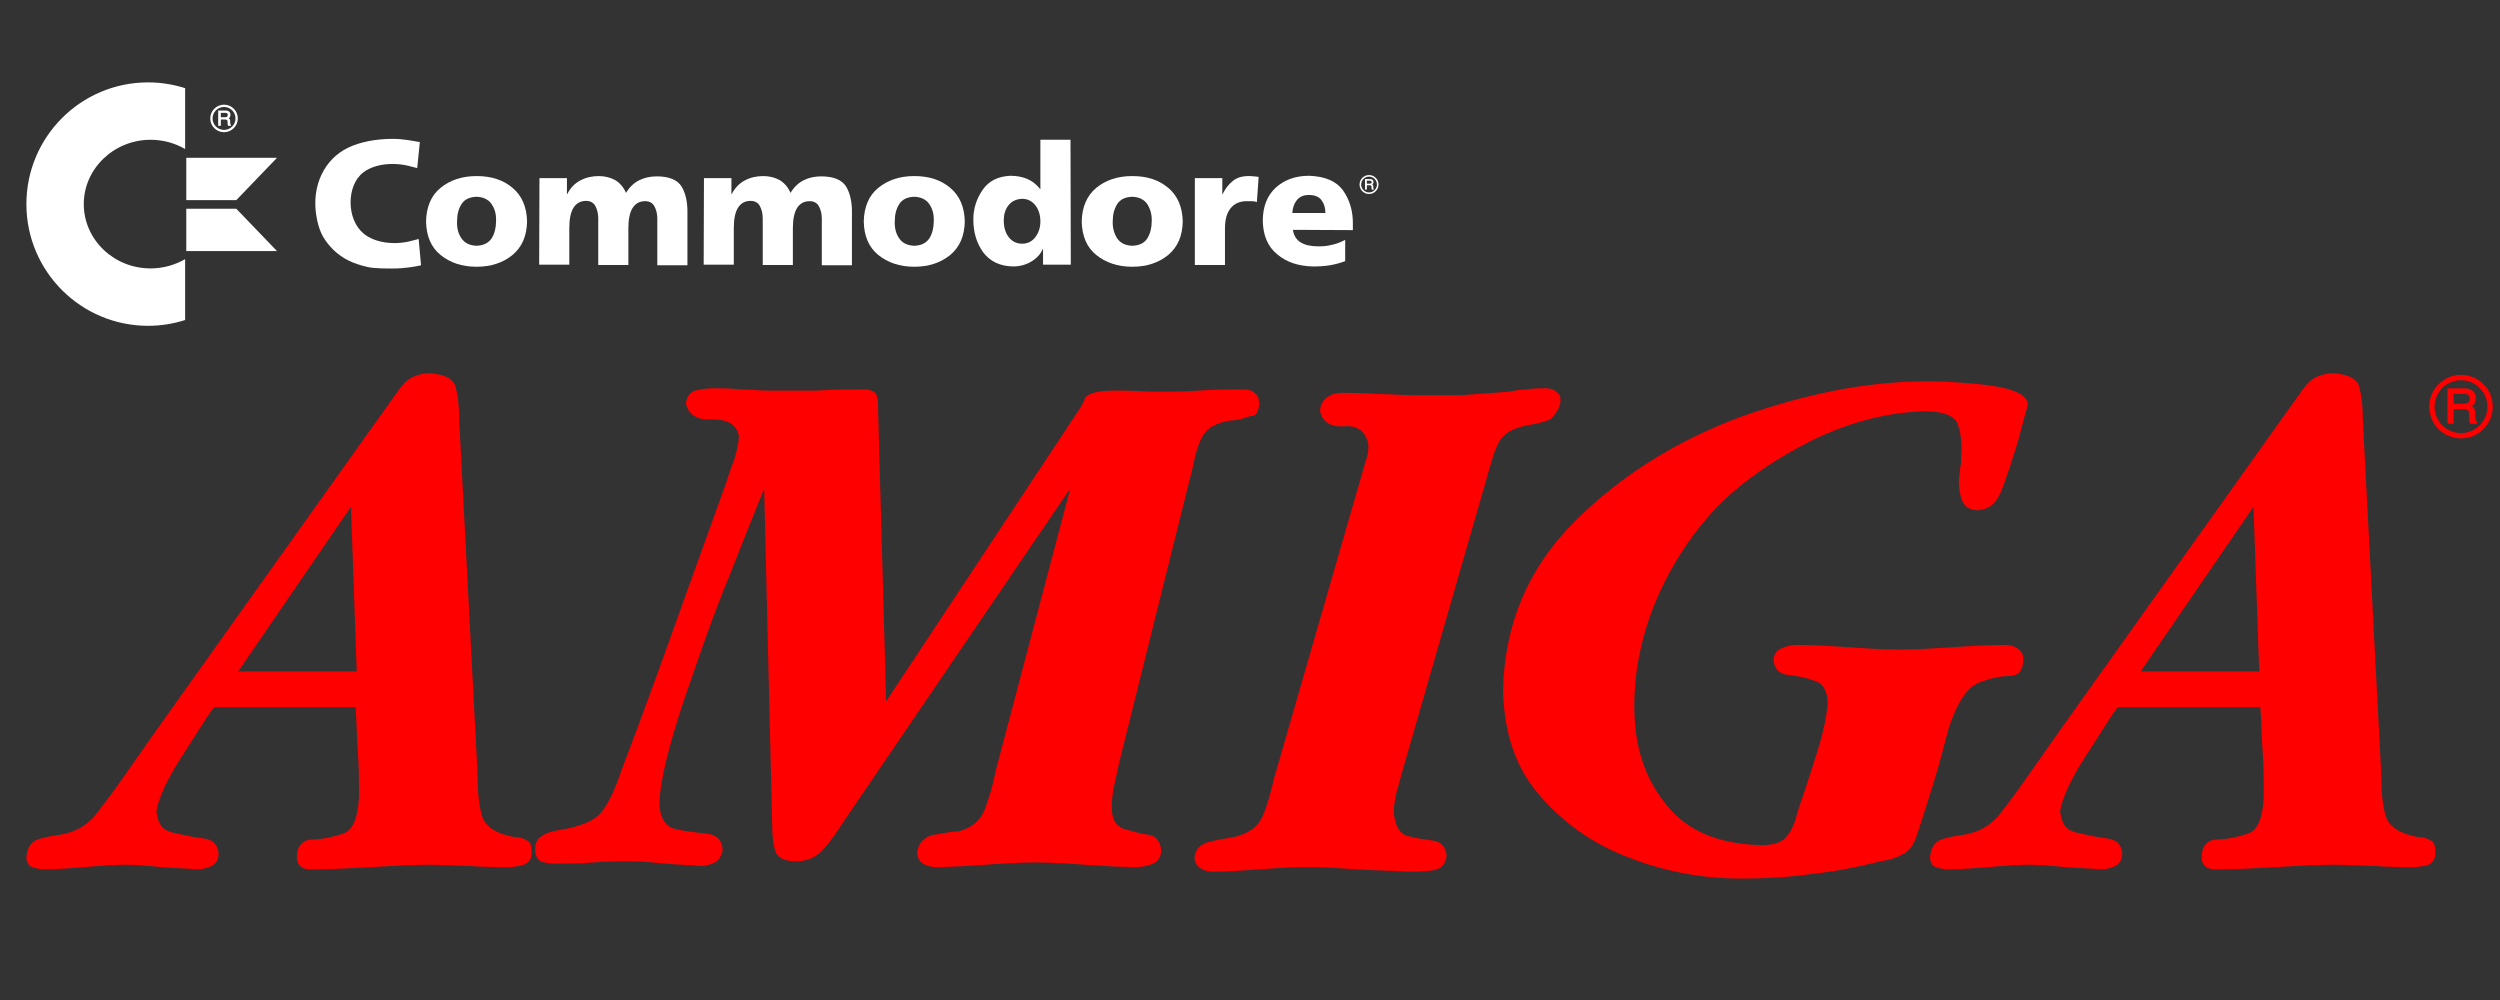 <?xml version="1.0" encoding="UTF-8" standalone="no"?>
<svg
   xmlns:dc="http://purl.org/dc/elements/1.1/"
   xmlns:cc="http://creativecommons.org/ns#"
   xmlns:rdf="http://www.w3.org/1999/02/22-rdf-syntax-ns#"
   xmlns:svg="http://www.w3.org/2000/svg"
   xmlns="http://www.w3.org/2000/svg"
   xmlns:sodipodi="http://sodipodi.sourceforge.net/DTD/sodipodi-0.dtd"
   xmlns:inkscape="http://www.inkscape.org/namespaces/inkscape"
   width="500"
   height="200"
   viewBox="0 0 500 200"
   version="1.1"
   id="svg115"
   sodipodi:docname="amiga.svg"
   style="fill:none"
   inkscape:version="0.92.5 (2060ec1f9f, 2020-04-08)">
  <rect x="0" y="0" width="500" height="200" fill="#333333" stroke="none"/>
  <defs
     id="defs119" />
  <sodipodi:namedview
     pagecolor="#ffffff"
     bordercolor="#666666"
     borderopacity="1"
     objecttolerance="10"
     gridtolerance="10"
     guidetolerance="10"
     inkscape:pageopacity="0"
     inkscape:pageshadow="2"
     inkscape:window-width="1366"
     inkscape:window-height="743"
     id="namedview117"
     showgrid="false"
     inkscape:pagecheckerboard="true"
     inkscape:zoom="0.94700179"
     inkscape:cx="275.02947"
     inkscape:cy="38.441078"
     inkscape:window-x="0"
     inkscape:window-y="0"
     inkscape:window-maximized="1"
     inkscape:current-layer="svg115" />
  <path
     d="m 29.621,16.477 c -13.467,0 -24.342,10.921 -24.342,24.342 0,13.467 10.921,24.342 24.342,24.342 2.592,0 5.091,-0.417 7.404,-1.157 v -12.171 c -2.036,1.157 -4.396,1.851 -6.895,1.851 -7.404,0 -13.374,-5.785 -13.374,-12.865 0,-7.08 6.016,-12.865 13.374,-12.865 2.545,0 4.905,0.694 6.895,1.851 V 17.634 c -2.314,-0.74 -4.813,-1.157 -7.404,-1.157 z"
     id="path69"
     inkscape:connector-curvature="0"
     style="fill:#ffffff;stroke-width:1.366" />
  <path
     d="M 47.253,40.032 H 37.257 V 31.563 H 55.397 Z"
     id="path71"
     inkscape:connector-curvature="0"
     style="fill:#ffffff;stroke-width:1.366" />
  <path
     d="m 47.253,41.744 h -9.996 v 8.469 h 18.141 z"
     id="path73"
     inkscape:connector-curvature="0"
     style="fill:#ffffff;stroke-width:1.366" />
  <path
     d="m 46.755,25.637 c -0.52,0.517 -1.213,0.804 -1.949,0.804 -0.733,0 -1.423,-0.287 -1.945,-0.804 -0.525,-0.522 -0.809,-1.214 -0.809,-1.949 0,-1.519 1.241,-2.754 2.754,-2.754 0.736,0 1.429,0.285 1.949,0.804 0.519,0.52 0.806,1.213 0.806,1.949 0,0.735 -0.287,1.427 -0.806,1.949 z m -3.568,-3.569 c -0.431,0.432 -0.672,1.008 -0.672,1.62 0,0.613 0.241,1.188 0.672,1.621 0.435,0.431 1.008,0.672 1.62,0.672 1.266,0 2.293,-1.03 2.293,-2.293 0,-0.612 -0.241,-1.188 -0.672,-1.62 -0.432,-0.432 -1.009,-0.673 -1.621,-0.673 -0.612,0 -1.184,0.241 -1.62,0.673 z"
     id="path75"
     inkscape:connector-curvature="0"
     style="clip-rule:evenodd;fill:#ffffff;fill-rule:evenodd;stroke-width:1.366" />
  <path
     d="m 46.076,24.833 c 0.017,0.071 0.049,0.118 0.09,0.134 l 0.039,0.019 v 0.18 h -0.591 l -0.022,-0.038 c -0.013,-0.024 -0.02,-0.051 -0.029,-0.083 -0.003,-0.011 -0.006,-0.022 -0.01,-0.034 -0.01,-0.044 -0.016,-0.12 -0.022,-0.24 l -0.024,-0.49 c -0.006,-0.166 -0.065,-0.274 -0.173,-0.328 -0.065,-0.028 -0.178,-0.044 -0.33,-0.044 h -0.837 v 1.257 h -0.53 V 22.1 H 45.06 c 0.233,0 0.424,0.032 0.582,0.103 0.298,0.134 0.451,0.39 0.451,0.752 0,0.189 -0.041,0.345 -0.118,0.468 -0.058,0.091 -0.14,0.164 -0.232,0.224 0.074,0.044 0.139,0.091 0.181,0.151 0.066,0.088 0.106,0.221 0.112,0.407 l 0.013,0.396 c 0.003,0.104 0.014,0.181 0.027,0.232 z m -0.654,-1.492 c 0.085,-0.063 0.129,-0.177 0.129,-0.349 v -6.8e-5 c 0,-0.18 -0.06,-0.303 -0.186,-0.366 -0.073,-0.035 -0.174,-0.052 -0.295,-0.052 h -0.905 v 0.867 h 0.853 c 0.17,0 0.306,-0.036 0.404,-0.101 z"
     id="path77"
     inkscape:connector-curvature="0"
     style="clip-rule:evenodd;fill:#ffffff;fill-rule:evenodd;stroke-width:1.366" />
  <path
     d="m 95.311,53.349 c 2.953,0 5.316,-0.827 7.207,-2.363 1.89,-1.595 2.835,-3.78 2.895,-6.675 -0.059,-2.894 -1.004,-5.139 -2.895,-6.734 -1.89,-1.595 -4.253,-2.363 -7.207,-2.363 -2.954,0 -5.316,0.827 -7.207,2.363 -1.89,1.536 -2.835,3.84 -2.894,6.734 0.059,2.895 1.004,5.139 2.894,6.675 1.89,1.536 4.253,2.363 7.207,2.363 z m 0,-4.194 c -1.359,-0.059 -2.363,-0.532 -3.013,-1.477 -0.65,-0.945 -0.945,-2.067 -0.886,-3.426 0,-1.359 0.295,-2.481 0.886,-3.426 0.591,-0.945 1.595,-1.418 3.013,-1.477 1.359,0.059 2.363,0.532 3.013,1.477 0.65,0.945 0.945,2.067 0.886,3.426 0,1.3 -0.295,2.481 -0.886,3.426 -0.65,0.945 -1.654,1.418 -3.013,1.477 z"
     id="path79"
     inkscape:connector-curvature="0"
     style="fill:#ffffff;stroke-width:1.366" />
  <path
     d="m 107.834,52.936 h 6.025 v -7.325 c 0,-1.831 0.295,-3.249 0.886,-4.135 0.591,-0.886 1.418,-1.3 2.481,-1.3 0.827,0 1.477,0.354 1.831,1.004 0.354,0.65 0.591,1.477 0.591,2.481 v 9.333 h 6.025 v -7.325 c 0,-1.831 0.295,-3.249 0.886,-4.135 0.591,-0.886 1.418,-1.3 2.481,-1.3 0.827,0 1.477,0.354 1.831,1.004 0.354,0.65 0.591,1.477 0.591,2.481 v 9.333 h 6.025 V 42.835 c 0.059,-2.363 -0.354,-4.194 -1.181,-5.553 -0.827,-1.3 -2.481,-2.008 -4.962,-2.008 -1.24,0 -2.422,0.236 -3.485,0.768 -1.063,0.532 -1.949,1.359 -2.658,2.54 -0.473,-1.122 -1.181,-1.949 -2.127,-2.54 -0.945,-0.532 -2.067,-0.827 -3.308,-0.827 -1.359,0 -2.658,0.295 -3.721,0.886 -1.122,0.591 -1.949,1.477 -2.599,2.717 h -0.059 V 35.628 h -5.494 z"
     id="path81"
     inkscape:connector-curvature="0"
     style="fill:#ffffff;stroke-width:1.366" />
  <path
     d="m 140.735,52.936 h 6.025 v -7.325 c 0,-1.831 0.295,-3.249 0.885,-4.135 0.592,-0.886 1.418,-1.3 2.481,-1.3 0.827,0 1.477,0.354 1.831,1.004 0.355,0.65 0.59,1.477 0.59,2.481 v 9.333 h 6.026 v -7.325 c 0,-1.831 0.295,-3.249 0.885,-4.135 0.592,-0.886 1.418,-1.3 2.481,-1.3 0.827,0 1.477,0.354 1.831,1.004 0.355,0.65 0.592,1.477 0.592,2.481 v 9.333 h 6.024 V 42.835 c 0.059,-2.363 -0.354,-4.194 -1.181,-5.553 -0.828,-1.3 -2.481,-2.008 -4.963,-2.008 -1.241,0 -2.421,0.236 -3.484,0.768 -1.064,0.532 -1.95,1.359 -2.659,2.54 -0.473,-1.122 -1.181,-1.949 -2.126,-2.54 -0.946,-0.532 -2.067,-0.827 -3.308,-0.827 -1.358,0 -2.658,0.295 -3.722,0.886 -1.122,0.591 -1.948,1.477 -2.599,2.717 h -0.059 V 35.628 h -5.494 z"
     id="path83"
     inkscape:connector-curvature="0"
     style="fill:#ffffff;stroke-width:1.366" />
  <path
     d="m 182.853,53.349 c 2.954,0 5.317,-0.827 7.208,-2.363 1.89,-1.595 2.835,-3.78 2.894,-6.675 -0.059,-2.894 -1.004,-5.139 -2.894,-6.734 -1.891,-1.595 -4.254,-2.363 -7.208,-2.363 -2.953,0 -5.315,0.827 -7.206,2.363 -1.89,1.536 -2.835,3.84 -2.894,6.734 0.059,2.895 1.004,5.139 2.894,6.675 1.891,1.536 4.312,2.363 7.206,2.363 z m 0,-4.194 c -1.358,-0.059 -2.362,-0.532 -3.012,-1.477 -0.65,-0.945 -0.946,-2.067 -0.887,-3.426 0,-1.359 0.295,-2.481 0.887,-3.426 0.59,-0.945 1.595,-1.418 3.012,-1.477 1.36,0.059 2.364,0.532 3.013,1.477 0.65,0.945 0.946,2.067 0.887,3.426 0,1.3 -0.295,2.481 -0.887,3.426 -0.649,0.945 -1.595,1.418 -3.013,1.477 z"
     id="path85"
     inkscape:connector-curvature="0"
     style="fill:#ffffff;stroke-width:1.366" />
  <path
     d="m 214.101,27.949 h -6.024 v 9.865 h -0.059 c -0.768,-1.004 -1.655,-1.654 -2.659,-2.067 -1.004,-0.413 -2.126,-0.591 -3.308,-0.591 -2.421,0.118 -4.252,1.004 -5.493,2.776 -1.241,1.772 -1.89,3.781 -1.89,5.966 0,2.658 0.708,4.844 2.007,6.616 1.36,1.772 3.308,2.717 5.907,2.776 1.418,0 2.659,-0.354 3.722,-1.004 1.063,-0.65 1.831,-1.477 2.245,-2.481 h 0.059 v 3.131 h 5.553 z M 200.751,44.075 c 0,-1.181 0.295,-2.186 0.946,-3.013 0.65,-0.827 1.536,-1.241 2.718,-1.3 1.122,0 2.007,0.473 2.658,1.3 0.65,0.827 1.004,1.89 1.004,3.249 0,1.299 -0.414,2.363 -1.063,3.19 -0.65,0.827 -1.536,1.241 -2.599,1.241 -1.123,0 -2.009,-0.473 -2.659,-1.3 -0.649,-0.827 -1.004,-1.949 -1.004,-3.367 z"
     id="path87"
     inkscape:connector-curvature="0"
     style="fill:#ffffff;stroke-width:1.366" />
  <path
     d="m 226.448,53.349 c 2.953,0 5.317,-0.827 7.206,-2.363 1.89,-1.595 2.835,-3.78 2.894,-6.675 -0.059,-2.894 -1.004,-5.139 -2.894,-6.734 -1.89,-1.595 -4.254,-2.363 -7.206,-2.363 -2.954,0 -5.317,0.827 -7.206,2.363 -1.891,1.595 -2.837,3.84 -2.895,6.734 0.059,2.895 1.004,5.139 2.895,6.675 1.89,1.536 4.311,2.363 7.206,2.363 z m 0,-4.194 c -1.36,-0.059 -2.364,-0.532 -3.013,-1.477 -0.59,-0.945 -0.946,-2.067 -0.887,-3.426 0,-1.359 0.297,-2.481 0.887,-3.426 0.59,-0.945 1.595,-1.418 3.013,-1.477 1.358,0.059 2.362,0.532 3.013,1.477 0.59,0.945 0.944,2.067 0.885,3.426 0,1.3 -0.295,2.481 -0.885,3.426 -0.592,0.945 -1.596,1.418 -3.013,1.477 z"
     id="path89"
     inkscape:connector-curvature="0"
     style="fill:#ffffff;stroke-width:1.366" />
  <path
     d="m 251.729,35.392 c -0.295,-0.059 -0.649,-0.118 -1.004,-0.118 -0.354,-0.059 -0.708,-0.059 -1.063,-0.059 -1.299,0 -2.363,0.354 -3.13,1.004 -0.827,0.65 -1.477,1.536 -2.009,2.599 h -0.059 v -3.19 h -5.494 v 17.367 h 6.026 v -7.325 c 0,-1.713 0.354,-3.072 1.122,-4.017 0.768,-0.945 1.831,-1.418 3.249,-1.418 0.354,0 0.709,0 1.004,0 0.354,0 0.649,0.059 1.004,0.177 z"
     id="path91"
     inkscape:connector-curvature="0"
     style="fill:#ffffff;stroke-width:1.366" />
  <path
     d="m 270.573,46.025 v -1.122 c 0.059,-2.658 -0.649,-4.962 -1.948,-6.793 -1.36,-1.89 -3.605,-2.835 -6.794,-2.954 -2.777,0 -4.961,0.827 -6.675,2.363 -1.713,1.595 -2.599,3.781 -2.599,6.675 0.059,2.895 1.004,5.139 2.894,6.675 1.89,1.595 4.254,2.363 7.206,2.422 1.123,0 2.245,-0.059 3.308,-0.236 1.063,-0.177 2.126,-0.473 3.072,-0.827 V 47.974 c -0.885,0.473 -1.831,0.827 -2.716,1.004 -0.887,0.236 -1.772,0.295 -2.6,0.295 -1.476,0 -2.658,-0.236 -3.543,-0.768 -0.887,-0.532 -1.418,-1.359 -1.596,-2.54 z m -12.109,-3.426 c 0.059,-1.004 0.354,-1.89 0.885,-2.54 0.532,-0.709 1.36,-1.063 2.423,-1.063 1.181,0 2.067,0.354 2.54,1.063 0.532,0.709 0.768,1.536 0.768,2.54 z"
     id="path93"
     inkscape:connector-curvature="0"
     style="fill:#ffffff;stroke-width:1.366" />
  <path
     d="M 72.391,53.113 C 69.792,52.404 67.783,51.223 66.129,49.391 64.475,47.56 63.707,45.906 63.235,42.953 62.349,37.164 64.83,31.847 69.615,29.544 c 2.422,-1.181 5.671,-1.772 8.92,-1.772 2.008,0 3.781,0.354 5.434,0.65 l -0.532,5.198 c 0,0 -0.414,-0.118 -1.595,-0.413 -1.122,-0.295 -2.245,-0.414 -3.367,-0.414 -2.245,0 -4.43,0.591 -5.848,1.713 -3.367,2.599 -3.367,9.392 0.118,12.228 2.127,1.772 5.966,2.363 9.392,1.477 l 1.595,-0.413 0.473,5.257 c -1.004,0.236 -3.131,0.65 -5.73,0.65 -3.426,0 -4.489,-0.118 -6.084,-0.591 z"
     id="path95"
     inkscape:connector-curvature="0"
     style="fill:#ffffff;stroke-width:1.366" />
  <path
     d="m 275.15,38.247 c -0.358,0.356 -0.835,0.554 -1.342,0.554 -0.506,0 -0.98,-0.198 -1.339,-0.554 -0.362,-0.359 -0.557,-0.836 -0.557,-1.342 0,-1.046 0.855,-1.896 1.897,-1.896 0.507,0 0.984,0.196 1.342,0.554 0.358,0.358 0.555,0.835 0.555,1.342 0,0.506 -0.197,0.983 -0.555,1.342 z m -2.457,-2.458 c -0.297,0.298 -0.463,0.694 -0.463,1.115 0,0.422 0.167,0.818 0.463,1.116 0.299,0.296 0.694,0.463 1.115,0.463 0.872,0 1.58,-0.709 1.58,-1.579 0,-0.421 -0.167,-0.818 -0.463,-1.115 -0.298,-0.297 -0.694,-0.464 -1.116,-0.464 -0.421,0 -0.816,0.166 -1.115,0.464 z"
     id="path97"
     inkscape:connector-curvature="0"
     style="clip-rule:evenodd;fill:#ffffff;fill-rule:evenodd;stroke-width:1.366" />
  <path
     d="m 274.683,37.693 c 0.012,0.049 0.034,0.081 0.061,0.092 v 0 l 0.027,0.013 v 0.124 h -0.407 l -0.015,-0.026 c -0.009,-0.016 -0.014,-0.035 -0.021,-0.057 -10e-4,-0.007 -0.004,-0.015 -0.007,-0.024 -0.007,-0.03 -0.011,-0.083 -0.015,-0.165 l -0.016,-0.338 c -0.004,-0.114 -0.044,-0.189 -0.119,-0.226 -0.045,-0.02 -0.123,-0.03 -0.227,-0.03 h -0.577 v 0.865 h -0.365 v -2.111 h 0.98 c 0.161,0 0.292,0.022 0.4,0.071 0.206,0.092 0.312,0.268 0.312,0.518 0,0.13 -0.029,0.238 -0.082,0.322 -0.04,0.063 -0.097,0.113 -0.16,0.154 0.052,0.03 0.096,0.063 0.126,0.104 0.045,0.061 0.072,0.152 0.077,0.28 l 0.009,0.273 c 0.001,0.072 0.009,0.125 0.018,0.16 z m -0.45,-1.027 c 0.059,-0.043 0.089,-0.122 0.089,-0.24 v -1.37e-4 c 0,-0.124 -0.041,-0.209 -0.127,-0.252 -0.051,-0.024 -0.12,-0.036 -0.204,-0.036 h -0.623 v 0.597 h 0.588 c 0.118,0 0.21,-0.025 0.277,-0.069 z"
     id="path99"
     inkscape:connector-curvature="0"
     style="clip-rule:evenodd;fill:#ffffff;fill-rule:evenodd;stroke-width:1.366" />
  <path
     d="m 106.333,170.418 c 0,-1.151 -0.23,-2.071 -0.921,-2.301 -0.691,-0.46 -1.381,-0.691 -2.532,-0.691 -3.683,-0.69 -5.755,-2.071 -6.445,-4.143 -0.691,-2.302 -0.921,-5.064 -0.921,-8.517 L 91.831,83.867 c 0,-2.532 -0.23,-4.604 -0.691,-6.445 -0.46,-1.611 -2.072,-2.532 -5.064,-2.762 -2.532,0 -4.374,0.921 -5.524,2.302 -1.151,1.381 -2.302,3.223 -3.683,5.064 l -45.577,63.993 -7.596,10.819 c -1.611,2.302 -3.223,4.374 -4.834,6.445 -1.842,2.071 -4.143,3.222 -6.906,3.682 -1.611,0.231 -2.992,0.46 -4.374,0.921 -1.381,0.46 -2.072,1.611 -2.302,3.453 0,1.151 0.46,1.842 1.151,2.071 0.691,0.231 1.611,0.46 2.532,0.46 2.532,0 5.294,-0.23 8.057,-0.46 2.762,-0.23 5.294,-0.46 8.057,-0.46 2.532,0 4.834,0.231 7.136,0.46 2.302,0.231 4.834,0.231 7.136,0.46 1.151,0 2.072,-0.23 2.993,-0.69 0.921,-0.46 1.381,-1.381 1.381,-2.532 -0.23,-1.842 -1.151,-2.763 -3.223,-2.992 -2.072,-0.231 -3.913,-0.691 -5.985,-1.152 -2.072,-0.46 -2.993,-1.841 -3.223,-4.372 0.46,-2.533 2.072,-6.216 5.064,-10.82 2.992,-4.604 5.064,-8.057 6.445,-9.898 h 28.313 c 0.23,2.993 0.23,5.985 0.46,8.978 0.23,2.993 0.23,5.985 0.23,8.977 -0.23,4.143 -1.151,6.675 -3.223,7.366 -2.072,0.69 -4.143,1.151 -5.985,1.151 -2.072,0 -3.223,1.381 -3.223,3.453 0,0.921 0.23,1.611 0.921,2.071 0.691,0.46 1.381,0.46 2.302,0.46 3.913,0 7.826,-0.23 11.74,-0.46 3.913,-0.23 7.826,-0.46 11.74,-0.46 2.532,0 5.294,0.231 7.826,0.231 2.532,0.23 5.294,0.23 7.826,0.23 1.151,0 2.302,-0.23 2.992,-0.46 1.151,-0.46 1.611,-1.151 1.611,-2.532 z M 71.344,134.279 H 47.635 l 22.559,-32.917 z"
     id="path101"
     inkscape:connector-curvature="0"
     style="fill:#ff0000;stroke-width:1.366" />
  <path
     d="m 312.123,80.185 c 0,-0.921 -0.231,-1.381 -0.921,-1.841 -0.46,-0.46 -1.151,-0.691 -2.071,-0.691 -1.381,0 -2.532,0 -3.684,0.23 -1.151,0 -2.532,0.23 -3.682,0.46 -3.222,0.23 -6.216,0.46 -9.438,0.691 -3.223,0 -6.445,0 -9.669,0 -2.301,0 -4.603,-0.23 -7.135,-0.23 -2.302,-0.23 -4.603,-0.23 -7.135,-0.23 -1.152,0 -2.073,0.23 -2.992,0.921 -0.921,0.691 -1.381,1.611 -1.381,2.762 0.46,2.072 2.071,3.223 4.834,2.992 2.761,-0.23 4.372,1.151 4.833,3.683 0,0.691 0,1.381 -0.23,2.302 -0.231,0.691 -0.46,1.381 -0.691,2.302 L 254.805,155.687 c -0.69,2.992 -1.381,5.524 -2.301,7.596 -0.921,2.071 -2.763,3.453 -5.755,4.144 -1.381,0.23 -2.992,0.46 -4.834,0.92 -1.841,0.46 -2.992,1.612 -2.992,3.223 0,0.921 0.46,1.611 1.152,2.071 0.69,0.46 1.611,0.691 2.532,0.691 2.992,0 6.214,-0.231 9.207,-0.46 3.223,-0.231 6.216,-0.46 9.438,-0.46 3.453,0 6.676,0.23 10.129,0.46 3.453,0.23 6.675,0.23 10.128,0.46 1.381,0 2.992,0 4.834,-0.231 1.842,-0.23 2.761,-1.151 2.992,-2.992 -0.231,-1.842 -1.151,-2.763 -2.763,-2.992 -1.611,-0.23 -3.453,-0.46 -5.064,-0.921 -1.611,-0.46 -2.532,-2.071 -2.761,-4.834 0,-1.151 0.23,-2.301 0.459,-3.453 0.231,-1.151 0.691,-2.301 0.921,-3.453 L 298.081,93.075 c 0.69,-2.532 1.38,-4.374 2.301,-5.525 0.921,-1.151 2.763,-2.072 5.295,-2.532 1.381,-0.23 2.761,-0.46 4.374,-1.151 1.151,-1.151 1.841,-2.072 2.071,-3.683 z"
     id="path103"
     inkscape:connector-curvature="0"
     style="fill:#ff0000;stroke-width:1.366" />
  <path
     d="m 405.58,80.874 c -0.231,-1.611 -1.842,-2.532 -4.603,-3.223 -2.992,-0.691 -5.985,-0.921 -9.208,-1.151 -3.222,-0.23 -5.295,-0.23 -6.445,-0.23 -11.97,0 -24.4,2.532 -37.29,7.136 -12.891,4.834 -23.939,11.74 -33.147,20.947 -9.208,9.208 -14.041,20.487 -14.272,33.838 0.231,8.517 2.532,15.422 7.366,20.947 4.834,5.526 10.588,9.669 17.954,12.43 7.137,2.763 14.502,4.144 22.328,4.144 4.605,0 9.208,-0.231 14.042,-0.921 4.603,-0.46 9.207,-1.381 13.81,-2.532 1.612,-0.231 3.223,-0.69 4.374,-1.381 1.152,-0.46 2.071,-1.611 2.763,-3.453 1.151,-3.453 2.301,-7.135 3.453,-10.819 1.151,-3.683 2.071,-7.366 2.992,-10.818 1.611,-5.064 3.682,-8.287 5.985,-9.208 2.302,-0.921 4.374,-1.381 6.214,-1.381 1.842,0 2.763,-1.151 2.763,-3.453 0,-0.921 -0.46,-1.611 -1.151,-2.072 -0.691,-0.46 -1.612,-0.691 -2.302,-0.691 -3.453,0 -7.135,0.23 -10.588,0.46 -3.684,0.23 -7.137,0.46 -10.819,0.46 -3.453,0 -6.906,-0.23 -10.129,-0.46 -3.453,-0.23 -6.904,-0.46 -10.128,-0.46 -1.151,0 -2.302,0.23 -3.222,0.691 -1.152,0.46 -1.612,1.381 -1.612,2.532 0.231,1.611 1.152,2.532 2.763,2.762 1.842,0.23 3.453,0.46 5.295,1.151 1.841,0.46 2.761,2.072 2.761,4.604 -0.23,2.762 -0.921,6.215 -2.532,11.049 -1.381,4.604 -2.763,8.286 -3.682,11.279 -0.46,2.073 -1.381,3.684 -2.302,4.605 -0.921,0.92 -2.532,1.38 -4.834,1.38 -8.287,-0.23 -14.733,-2.761 -18.875,-8.056 -4.374,-5.295 -6.445,-11.739 -6.445,-19.796 0,-7.366 1.611,-14.732 4.603,-21.638 2.992,-6.906 7.137,-13.121 12.201,-18.415 5.064,-5.064 11.509,-9.438 18.875,-13.121 7.596,-3.683 14.962,-5.524 22.328,-5.755 3.453,0 5.524,0.691 6.445,2.072 0.69,1.381 1.151,3.683 0.921,6.906 0,0.921 0,1.611 -0.231,2.532 0,0.921 -0.23,1.611 -0.23,2.532 0,1.381 0.23,2.762 0.69,3.913 0.46,1.151 1.612,1.842 3.223,1.842 1.842,-0.23 2.992,-0.921 3.913,-2.532 0.921,-1.611 1.381,-3.223 1.842,-4.604 0.459,-1.151 1.151,-3.453 2.301,-7.136 0.921,-3.683 1.611,-5.985 1.842,-6.906 z"
     id="path105"
     inkscape:connector-curvature="0"
     style="fill:#ff0000;stroke-width:1.366" />
  <path
     d="m 487.067,170.418 c 0,-1.151 -0.231,-2.071 -0.921,-2.301 -0.691,-0.46 -1.381,-0.691 -2.532,-0.691 -3.684,-0.69 -5.755,-2.071 -6.445,-4.143 -0.691,-2.302 -0.921,-5.064 -0.921,-8.517 l -3.684,-70.899 c 0,-2.532 -0.23,-4.604 -0.69,-6.445 -0.46,-1.611 -2.071,-2.532 -5.064,-2.762 -2.532,0 -4.374,0.921 -5.526,2.302 -1.151,1.381 -2.301,3.223 -3.682,5.064 l -45.578,63.993 -7.596,10.819 c -1.611,2.302 -3.223,4.374 -4.834,6.445 -1.842,2.071 -4.143,3.222 -6.906,3.682 -1.611,0.231 -2.992,0.46 -4.374,0.921 -1.38,0.46 -2.071,1.611 -2.301,3.453 0,1.151 0.46,1.842 1.151,2.071 0.69,0.231 1.611,0.46 2.532,0.46 2.532,0 5.295,-0.23 8.056,-0.46 2.763,-0.23 5.295,-0.46 8.058,-0.46 2.532,0 4.833,0.231 7.135,0.46 2.532,0.231 4.834,0.231 7.135,0.46 1.152,0 2.073,-0.23 2.992,-0.69 0.921,-0.46 1.381,-1.381 1.381,-2.532 -0.23,-1.842 -1.151,-2.763 -3.222,-2.992 -2.071,-0.231 -3.913,-0.691 -5.985,-1.152 -2.073,-0.46 -2.992,-1.841 -3.223,-4.372 0.46,-2.533 2.071,-6.216 5.064,-10.82 2.992,-4.604 5.065,-8.057 6.445,-9.898 h 28.544 c 0.23,2.993 0.23,5.985 0.46,8.978 0.23,2.993 0.23,5.985 0.23,8.977 -0.23,4.143 -1.151,6.675 -3.222,7.366 -2.071,0.69 -4.144,1.151 -5.985,1.151 -2.071,0 -3.223,1.381 -3.223,3.453 0,0.921 0.231,1.611 0.921,2.071 0.69,0.46 1.381,0.46 2.302,0.46 3.913,0 7.827,-0.23 11.739,-0.46 3.913,-0.23 7.827,-0.46 11.74,-0.46 2.532,0 5.295,0.231 7.827,0.231 2.532,0.23 5.295,0.23 7.827,0.23 1.151,0 2.301,-0.23 2.992,-0.46 0.921,-0.46 1.381,-1.151 1.381,-2.532 z m -35.22,-36.139 H 428.138 l 22.558,-32.917 z"
     id="path107"
     inkscape:connector-curvature="0"
     style="fill:#ff0000;stroke-width:1.366" />
  <path
     d="m 251.812,80.645 c 0,-0.921 -0.23,-1.611 -0.921,-2.072 -0.46,-0.46 -1.151,-0.69 -2.071,-0.69 -2.992,0 -5.985,-1.4e-4 -8.977,0.23 -2.992,0.23 -5.985,0.23 -8.977,0.23 -1.611,0 -3.913,-0.23 -7.137,-0.23 -3.222,0 -5.293,0.23 -6.445,1.151 -0.23,0.23 -0.46,0.691 -0.46,0.921 -0.23,0.46 -0.459,0.691 -0.459,0.921 l -39.132,59.159 -1.612,-58.238 c 0,-1.151 0,-2.072 -0.23,-2.762 -0.231,-0.921 -0.921,-1.151 -2.071,-1.381 -3.223,0 -6.676,-1.4e-4 -9.898,0.23 -3.223,0 -6.676,0 -9.898,0 -1.842,0 -3.684,-0.23 -5.524,-0.23 -1.842,-0.23 -3.684,-0.23 -5.526,-0.23 -1.15,0 -2.301,0.23 -3.452,0.46 -1.151,0.46 -1.611,1.151 -1.841,2.532 0.46,2.302 2.302,3.453 5.294,3.223 3.223,0 4.834,1.151 5.295,3.223 0,1.611 -0.46,3.223 -0.921,4.834 -0.69,1.611 -1.151,3.223 -1.611,4.604 -3.453,9.668 -6.906,19.106 -10.359,28.774 -3.453,9.668 -6.906,19.106 -10.589,28.774 -1.381,4.143 -2.762,6.906 -4.143,8.517 -1.381,1.611 -4.143,2.761 -8.517,3.453 -1.151,0.23 -2.302,0.46 -3.223,1.151 -0.921,0.46 -1.381,1.381 -1.381,2.763 0,1.151 0.46,1.841 1.151,2.301 0.691,0.231 1.611,0.46 2.762,0.46 2.532,0 5.064,0 7.596,-0.23 2.532,-0.231 5.064,-0.231 7.596,-0.231 2.302,0 4.604,0.231 6.906,0.46 2.302,0.231 4.604,0.231 6.906,0.46 1.151,0 2.072,-0.23 2.992,-0.69 0.921,-0.46 1.381,-1.381 1.612,-2.532 -0.231,-2.071 -1.152,-2.992 -3.223,-3.223 -2.072,-0.23 -4.143,-0.46 -6.215,-0.921 -2.072,-0.46 -3.223,-2.301 -3.223,-5.524 0.23,-4.374 1.841,-11.049 4.834,-20.026 2.993,-8.747 5.985,-17.494 9.438,-25.781 3.222,-8.287 5.524,-13.811 6.675,-16.804 l 1.612,67.675 c 0,2.073 0.23,3.684 0.69,5.065 0.46,1.151 1.842,1.841 4.143,1.841 2.302,0 4.144,-0.921 5.526,-2.532 1.38,-1.611 2.532,-3.222 3.682,-5.064 l 45.578,-66.985 -14.962,56.626 c -0.46,2.532 -1.152,4.834 -2.071,7.366 -0.921,2.532 -2.763,3.913 -5.295,4.603 -1.611,0 -3.223,0.46 -5.064,0.691 -1.842,0.46 -2.992,1.611 -3.223,3.453 0,1.151 0.46,1.841 1.151,2.301 0.691,0.46 1.612,0.691 2.533,0.691 3.222,0 6.675,-0.231 9.898,-0.46 3.222,-0.231 6.675,-0.46 9.897,-0.46 3.453,0 6.906,0.23 10.129,0.46 3.453,0.23 6.906,0.46 10.128,0.46 1.381,0 2.302,-0.231 3.453,-0.691 0.921,-0.46 1.612,-1.381 1.612,-2.761 -0.231,-1.612 -0.921,-2.763 -2.533,-2.992 -1.611,-0.231 -3.222,-0.691 -4.833,-1.152 -1.612,-0.46 -2.532,-1.841 -2.532,-4.372 0,-1.612 0.23,-3.453 0.69,-5.295 0.46,-1.842 0.69,-3.453 1.151,-5.064 l 14.503,-58.238 c 0.459,-2.532 1.151,-4.604 2.071,-5.985 0.921,-1.381 2.532,-2.302 5.293,-2.762 1.381,0 2.763,-0.46 4.144,-0.921 0.69,0.23 1.611,-0.691 1.611,-2.532 z"
     id="path109"
     inkscape:connector-curvature="0"
     style="fill:#ff0000;stroke-width:1.366" />
  <path
     d="m 496.692,85.82 c -1.2,1.193 -2.796,1.854 -4.494,1.854 -1.69,0 -3.279,-0.662 -4.483,-1.854 -1.211,-1.204 -1.865,-2.8 -1.865,-4.495 0,-3.502 2.861,-6.349 6.348,-6.349 1.698,0 3.294,0.658 4.494,1.854 1.197,1.2 1.858,2.796 1.858,4.494 0,1.694 -0.661,3.291 -1.858,4.495 z m -8.227,-8.228 c -0.993,0.996 -1.55,2.324 -1.55,3.735 0,1.415 0.556,2.738 1.55,3.738 1.003,0.993 2.323,1.549 3.734,1.549 2.92,0 5.287,-2.375 5.287,-5.287 0,-1.411 -0.556,-2.738 -1.55,-3.735 -0.996,-0.996 -2.327,-1.553 -3.737,-1.553 -1.411,0 -2.731,0.556 -3.734,1.553 z"
     id="path111"
     inkscape:connector-curvature="0"
     style="clip-rule:evenodd;fill:#ff0000;fill-rule:evenodd;stroke-width:1.366" />
  <path
     d="m 495.126,83.967 c 0.04,0.164 0.112,0.273 0.208,0.309 l -10e-4,-1.3e-4 0.092,0.043 v 0.415 h -1.364 l -0.051,-0.087 c -0.03,-0.054 -0.048,-0.117 -0.068,-0.19 -0.007,-0.025 -0.015,-0.051 -0.023,-0.079 -0.022,-0.102 -0.035,-0.276 -0.051,-0.553 l -0.055,-1.131 c -0.015,-0.382 -0.149,-0.633 -0.4,-0.756 -0.149,-0.065 -0.41,-0.102 -0.76,-0.102 h -1.931 v 2.898 h -1.222 v -7.069 h 3.283 c 0.538,0 0.978,0.073 1.342,0.236 0.687,0.309 1.04,0.898 1.04,1.734 0,0.436 -0.094,0.796 -0.272,1.08 -0.135,0.211 -0.324,0.378 -0.536,0.516 0.171,0.102 0.321,0.211 0.418,0.349 0.153,0.204 0.245,0.509 0.26,0.938 l 0.029,0.913 c 0.007,0.24 0.033,0.418 0.061,0.535 z m -1.504,-3.439 c 0.197,-0.145 0.299,-0.407 0.299,-0.804 v -1.4e-4 c 0,-0.415 -0.138,-0.698 -0.429,-0.844 -0.168,-0.08 -0.4,-0.12 -0.68,-0.12 h -2.088 v 2.001 h 1.968 c 0.392,0 0.705,-0.083 0.931,-0.233 z"
     id="path113"
     inkscape:connector-curvature="0"
     style="clip-rule:evenodd;fill:#ff0000;fill-rule:evenodd;stroke-width:1.366" />
</svg>
